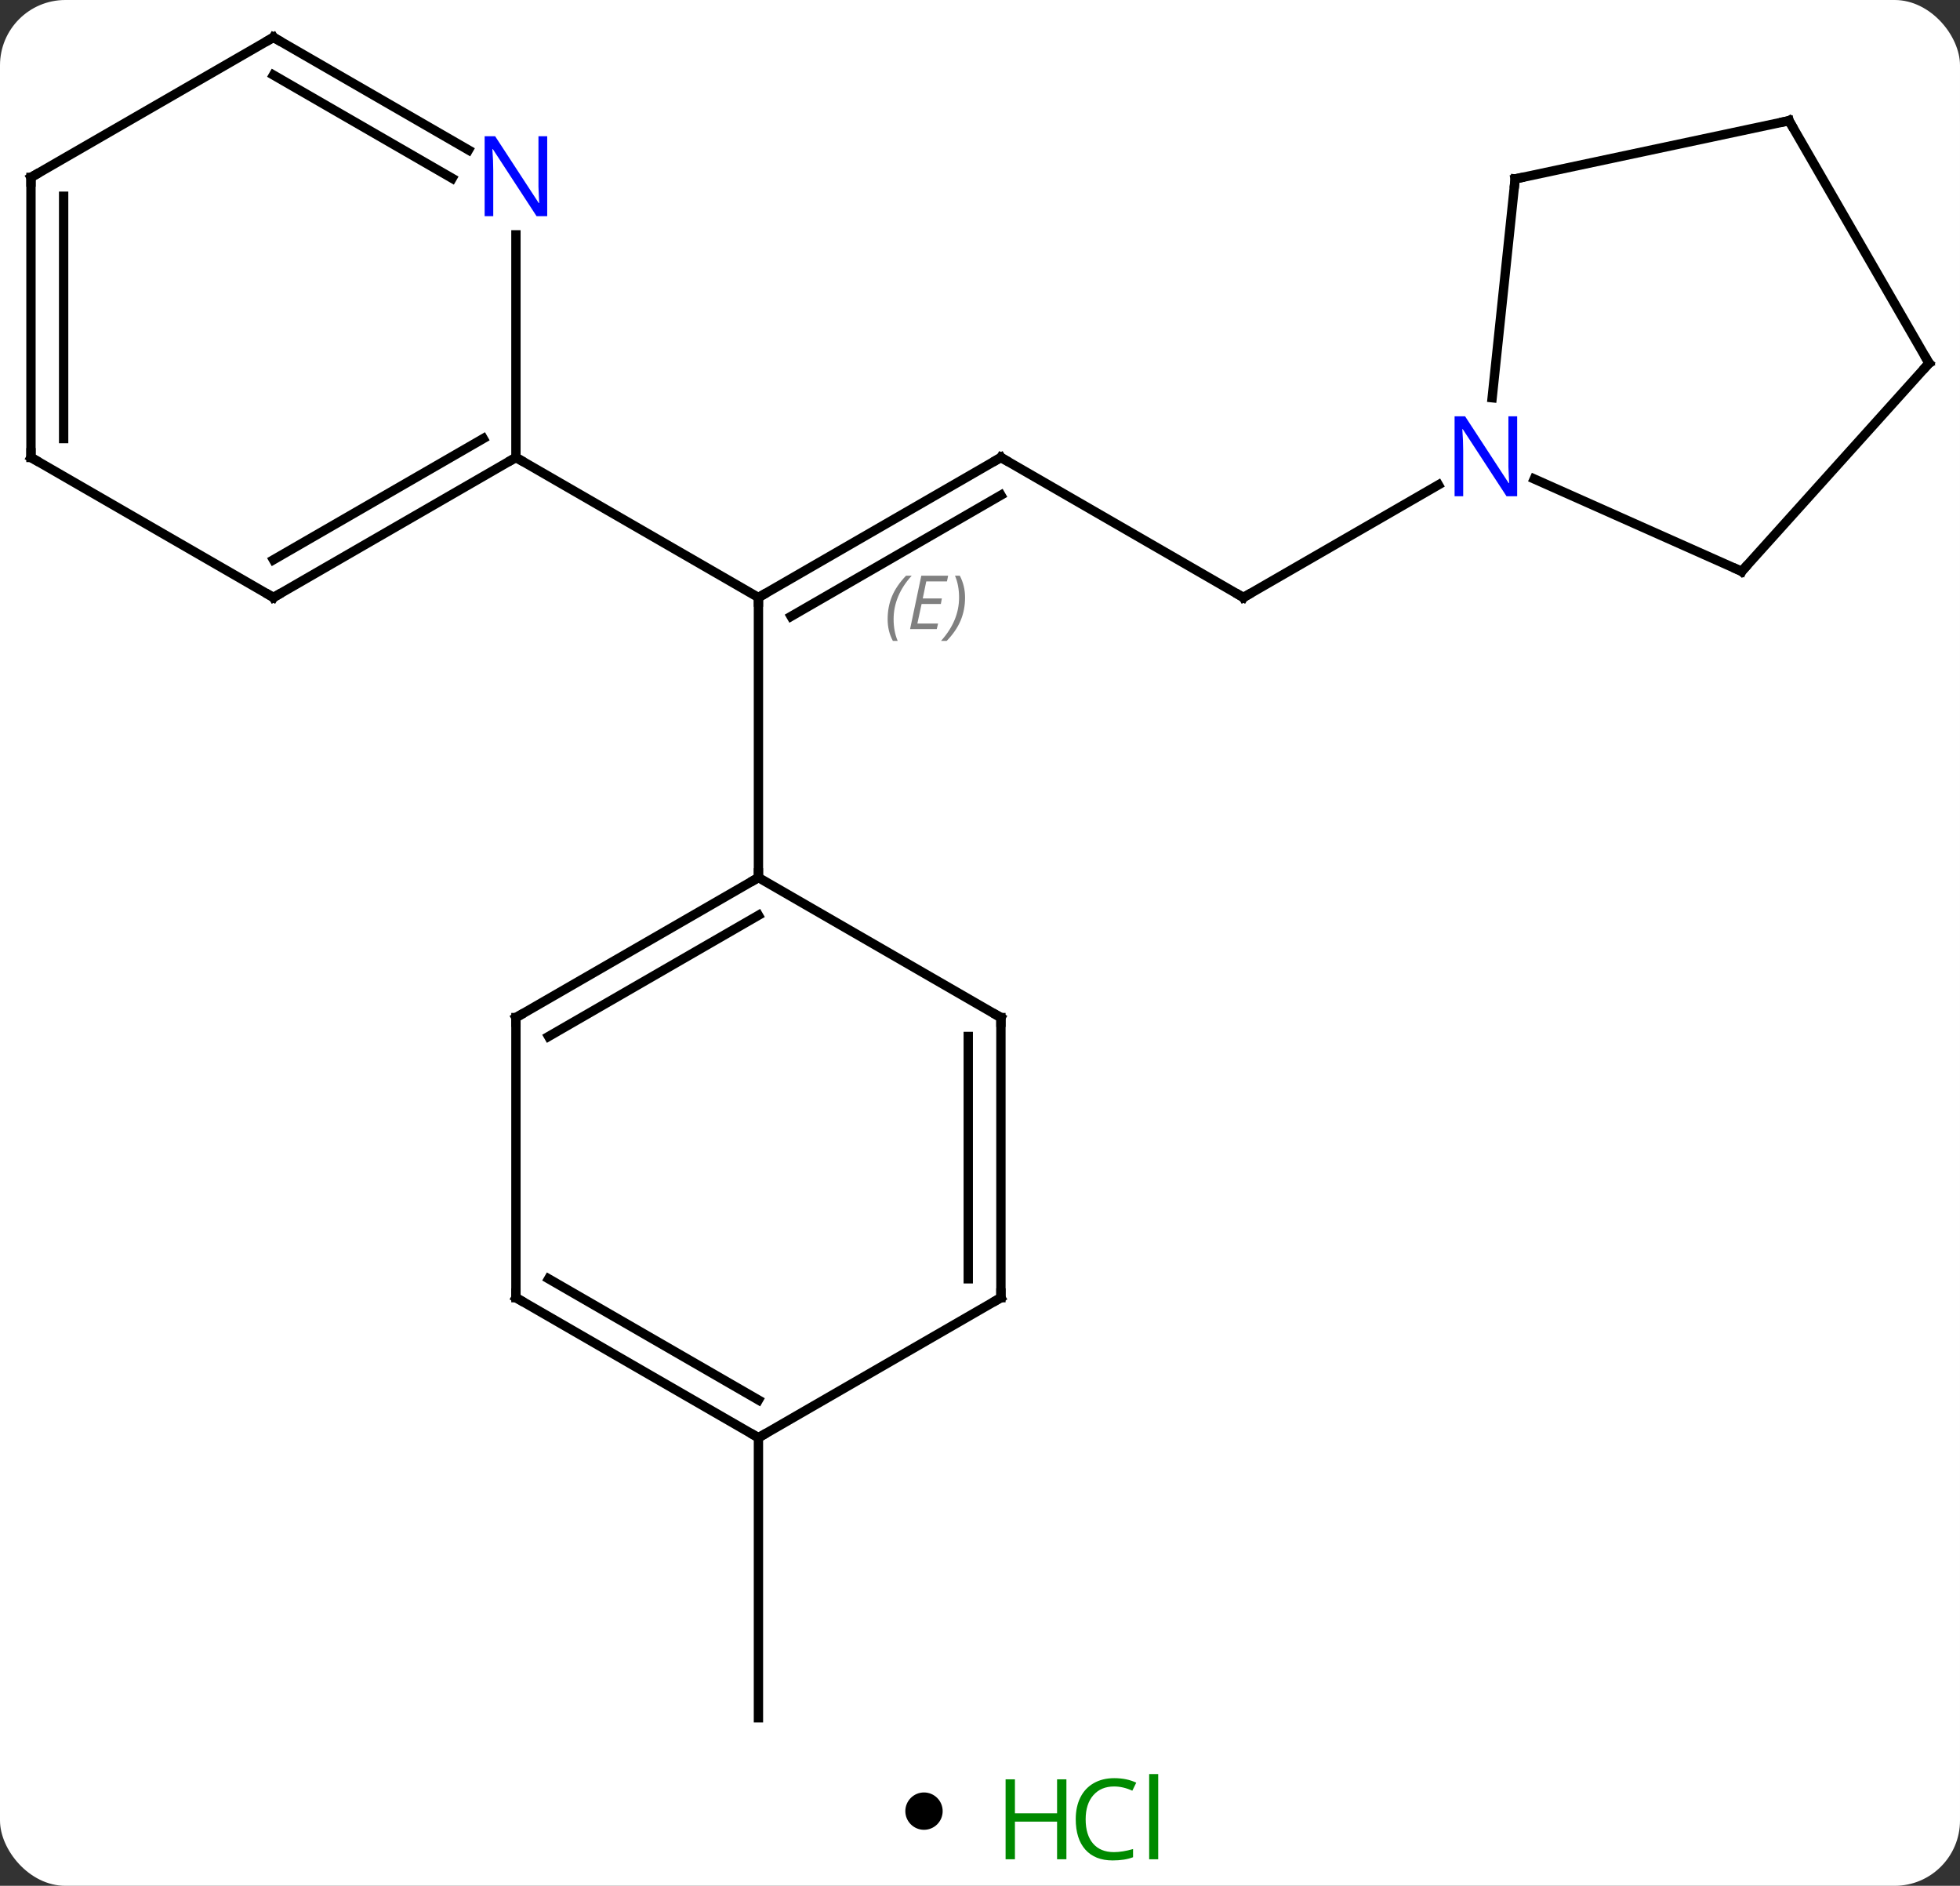 <svg width="210" viewBox="0 0 210 202" style="fill-opacity:1; color-rendering:auto; color-interpolation:auto; text-rendering:auto; stroke:black; stroke-linecap:square; stroke-miterlimit:10; shape-rendering:auto; stroke-opacity:1; fill:black; stroke-dasharray:none; font-weight:normal; stroke-width:1; font-family:'Open Sans'; font-style:normal; stroke-linejoin:miter; font-size:12; stroke-dashoffset:0; image-rendering:auto;" height="202" class="cas-substance-image" xmlns:xlink="http://www.w3.org/1999/xlink" xmlns="http://www.w3.org/2000/svg"><rect x="0" y="0" width="210" height="202" fill="#333333" stroke="none"/><svg class="cas-substance-single-component"><rect y="0" x="0" width="210" stroke="none" ry="7" rx="7" height="202" fill="white" class="cas-substance-group"/><svg y="0" x="0" width="210" viewBox="0 0 210 187" style="fill:black;" height="187" class="cas-substance-single-component-image"><svg><g><g transform="translate(105,94)" style="text-rendering:geometricPrecision; color-rendering:optimizeQuality; color-interpolation:linearRGB; stroke-linecap:butt; image-rendering:optimizeQuality;"><line y2="-45" y1="-30" x2="2.241" x1="-23.739" style="fill:none;"/><line y2="-40.959" y1="-27.979" x2="2.241" x1="-20.239" style="fill:none;"/></g><g transform="translate(105,94)" style="stroke-linecap:butt; font-size:8.4px; fill:gray; text-rendering:geometricPrecision; image-rendering:optimizeQuality; color-rendering:optimizeQuality; font-family:'Open Sans'; font-style:italic; stroke:gray; color-interpolation:linearRGB;"><path style="stroke:none;" d="M-9.896 -27.676 Q-9.896 -29.004 -9.428 -30.129 Q-8.959 -31.254 -7.928 -32.332 L-7.318 -32.332 Q-8.287 -31.27 -8.771 -30.098 Q-9.256 -28.926 -9.256 -27.691 Q-9.256 -26.363 -8.818 -25.348 L-9.334 -25.348 Q-9.896 -26.379 -9.896 -27.676 ZM-4.633 -26.613 L-7.492 -26.613 L-6.289 -32.332 L-3.414 -32.332 L-3.539 -31.723 L-5.758 -31.723 L-6.133 -29.895 L-4.086 -29.895 L-4.196 -29.301 L-6.258 -29.301 L-6.711 -27.207 L-4.492 -27.207 L-4.633 -26.613 ZM-1.601 -29.988 Q-1.601 -28.66 -2.078 -27.527 Q-2.555 -26.395 -3.57 -25.348 L-4.18 -25.348 Q-2.242 -27.504 -2.242 -29.988 Q-2.242 -31.316 -2.68 -32.332 L-2.164 -32.332 Q-1.601 -31.27 -1.601 -29.988 Z"/><line y2="0" y1="-30" x2="-23.739" x1="-23.739" style="fill:none; stroke:black;"/><line y2="-45" y1="-30" x2="-49.722" x1="-23.739" style="fill:none; stroke:black;"/><line y2="-30" y1="-45" x2="28.221" x1="2.241" style="fill:none; stroke:black;"/><line y2="-42.065" y1="-30" x2="49.117" x1="28.221" style="fill:none; stroke:black;"/><line y2="60" y1="90" x2="-23.739" x1="-23.739" style="fill:none; stroke:black;"/><line y2="15" y1="0" x2="-49.722" x1="-23.739" style="fill:none; stroke:black;"/><line y2="17.021" y1="4.042" x2="-46.222" x1="-23.739" style="fill:none; stroke:black;"/><line y2="15" y1="0" x2="2.241" x1="-23.739" style="fill:none; stroke:black;"/><line y2="45" y1="15" x2="-49.722" x1="-49.722" style="fill:none; stroke:black;"/><line y2="45" y1="15" x2="2.241" x1="2.241" style="fill:none; stroke:black;"/><line y2="42.979" y1="17.021" x2="-1.259" x1="-1.259" style="fill:none; stroke:black;"/><line y2="60" y1="45" x2="-23.739" x1="-49.722" style="fill:none; stroke:black;"/><line y2="55.959" y1="42.979" x2="-23.739" x1="-46.222" style="fill:none; stroke:black;"/><line y2="60" y1="45" x2="-23.739" x1="2.241" style="fill:none; stroke:black;"/><line y2="-30" y1="-45" x2="-75.702" x1="-49.722" style="fill:none; stroke:black;"/><line y2="-34.041" y1="-47.021" x2="-75.702" x1="-53.222" style="fill:none; stroke:black;"/><line y2="-68.844" y1="-45" x2="-49.722" x1="-49.722" style="fill:none; stroke:black;"/><line y2="-45" y1="-30" x2="-101.682" x1="-75.702" style="fill:none; stroke:black;"/><line y2="-90" y1="-77.935" x2="-75.702" x1="-54.806" style="fill:none; stroke:black;"/><line y2="-85.959" y1="-74.904" x2="-75.702" x1="-56.556" style="fill:none; stroke:black;"/><line y2="-75" y1="-45" x2="-101.682" x1="-101.682" style="fill:none; stroke:black;"/><line y2="-72.979" y1="-47.021" x2="-98.182" x1="-98.182" style="fill:none; stroke:black;"/><line y2="-75" y1="-90" x2="-101.682" x1="-75.702" style="fill:none; stroke:black;"/><line y2="-74.835" y1="-51.395" x2="57.339" x1="54.874" style="fill:none; stroke:black;"/><line y2="-32.799" y1="-42.695" x2="81.609" x1="59.38" style="fill:none; stroke:black;"/><line y2="-81.072" y1="-74.835" x2="86.682" x1="57.339" style="fill:none; stroke:black;"/><line y2="-55.092" y1="-32.799" x2="101.682" x1="81.609" style="fill:none; stroke:black;"/><line y2="-55.092" y1="-81.072" x2="101.682" x1="86.682" style="fill:none; stroke:black;"/><path style="fill:none; stroke-miterlimit:5; stroke:black;" d="M-23.306 -30.25 L-23.739 -30 L-23.739 -29.5"/><path style="fill:none; stroke-miterlimit:5; stroke:black;" d="M1.808 -44.75 L2.241 -45 L2.674 -44.75"/><path style="fill:none; stroke-miterlimit:5; stroke:black;" d="M27.788 -30.25 L28.221 -30 L28.654 -30.25"/><path style="fill:none; stroke-miterlimit:5; stroke:black;" d="M-24.172 0.25 L-23.739 0 L-23.739 -0.5"/><path style="fill:none; stroke-miterlimit:5; stroke:black;" d="M-49.289 14.75 L-49.722 15 L-49.722 15.5"/><path style="fill:none; stroke-miterlimit:5; stroke:black;" d="M1.808 14.75 L2.241 15 L2.241 15.5"/><path style="fill:none; stroke-miterlimit:5; stroke:black;" d="M-49.722 44.5 L-49.722 45 L-49.289 45.25"/><path style="fill:none; stroke-miterlimit:5; stroke:black;" d="M2.241 44.5 L2.241 45 L1.808 45.25"/><path style="fill:none; stroke-miterlimit:5; stroke:black;" d="M-24.172 59.75 L-23.739 60 L-23.306 59.75"/><path style="fill:none; stroke-miterlimit:5; stroke:black;" d="M-50.155 -44.75 L-49.722 -45 L-49.289 -44.75"/><path style="fill:none; stroke-miterlimit:5; stroke:black;" d="M-75.269 -30.25 L-75.702 -30 L-76.135 -30.25"/></g><g transform="translate(105,94)" style="stroke-linecap:butt; fill:rgb(0,5,255); text-rendering:geometricPrecision; color-rendering:optimizeQuality; image-rendering:optimizeQuality; font-family:'Open Sans'; stroke:rgb(0,5,255); color-interpolation:linearRGB; stroke-miterlimit:5;"><path style="stroke:none;" d="M-46.37 -70.844 L-47.511 -70.844 L-52.199 -78.031 L-52.245 -78.031 Q-52.152 -76.766 -52.152 -75.719 L-52.152 -70.844 L-53.074 -70.844 L-53.074 -79.406 L-51.949 -79.406 L-47.277 -72.25 L-47.23 -72.25 Q-47.23 -72.406 -47.277 -73.266 Q-47.324 -74.125 -47.308 -74.5 L-47.308 -79.406 L-46.37 -79.406 L-46.37 -70.844 Z"/><path style="fill:none; stroke:black;" d="M-101.249 -44.75 L-101.682 -45 L-101.682 -45.5"/><path style="fill:none; stroke:black;" d="M-75.269 -89.75 L-75.702 -90 L-76.135 -89.75"/><path style="fill:none; stroke:black;" d="M-101.682 -74.5 L-101.682 -75 L-101.249 -75.25"/><path style="stroke:none;" d="M57.553 -40.844 L56.412 -40.844 L51.724 -48.031 L51.678 -48.031 Q51.771 -46.766 51.771 -45.719 L51.771 -40.844 L50.849 -40.844 L50.849 -49.406 L51.974 -49.406 L56.646 -42.25 L56.693 -42.25 Q56.693 -42.406 56.646 -43.266 Q56.599 -44.125 56.615 -44.5 L56.615 -49.406 L57.553 -49.406 L57.553 -40.844 Z"/><path style="fill:none; stroke:black;" d="M57.287 -74.338 L57.339 -74.835 L57.828 -74.939"/><path style="fill:none; stroke:black;" d="M81.152 -33.002 L81.609 -32.799 L81.944 -33.171"/><path style="fill:none; stroke:black;" d="M86.193 -80.968 L86.682 -81.072 L86.932 -80.639"/><path style="fill:none; stroke:black;" d="M101.347 -54.72 L101.682 -55.092 L101.432 -55.525"/></g></g></svg></svg><svg y="187" x="97" class="cas-substance-saf"><svg y="5" x="0" width="4" style="fill:black;" height="4" class="cas-substance-saf-dot"><circle stroke="none" r="2" fill="black" cy="2" cx="2"/></svg><svg y="0" x="8" width="22" style="fill:black;" height="15" class="cas-substance-saf-image"><svg><g><g transform="translate(6,8)" style="fill:rgb(0,138,0); text-rendering:geometricPrecision; color-rendering:optimizeQuality; image-rendering:optimizeQuality; font-family:'Open Sans'; stroke:rgb(0,138,0); color-interpolation:linearRGB;"><path style="stroke:none;" d="M3.258 4.156 L2.258 4.156 L2.258 0.125 L-2.258 0.125 L-2.258 4.156 L-3.258 4.156 L-3.258 -4.406 L-2.258 -4.406 L-2.258 -0.766 L2.258 -0.766 L2.258 -4.406 L3.258 -4.406 L3.258 4.156 Z"/><path style="stroke:none;" d="M8.367 -3.641 Q6.961 -3.641 6.141 -2.703 Q5.32 -1.766 5.32 -0.125 Q5.32 1.547 6.109 2.469 Q6.898 3.391 8.352 3.391 Q9.258 3.391 10.398 3.062 L10.398 3.938 Q9.508 4.281 8.211 4.281 Q6.32 4.281 5.289 3.125 Q4.258 1.969 4.258 -0.141 Q4.258 -1.469 4.75 -2.461 Q5.242 -3.453 6.18 -3.992 Q7.117 -4.531 8.383 -4.531 Q9.727 -4.531 10.742 -4.047 L10.32 -3.188 Q9.336 -3.641 8.367 -3.641 ZM13.094 4.156 L12.125 4.156 L12.125 -4.969 L13.094 -4.969 L13.094 4.156 Z"/></g></g></svg></svg></svg></svg></svg>